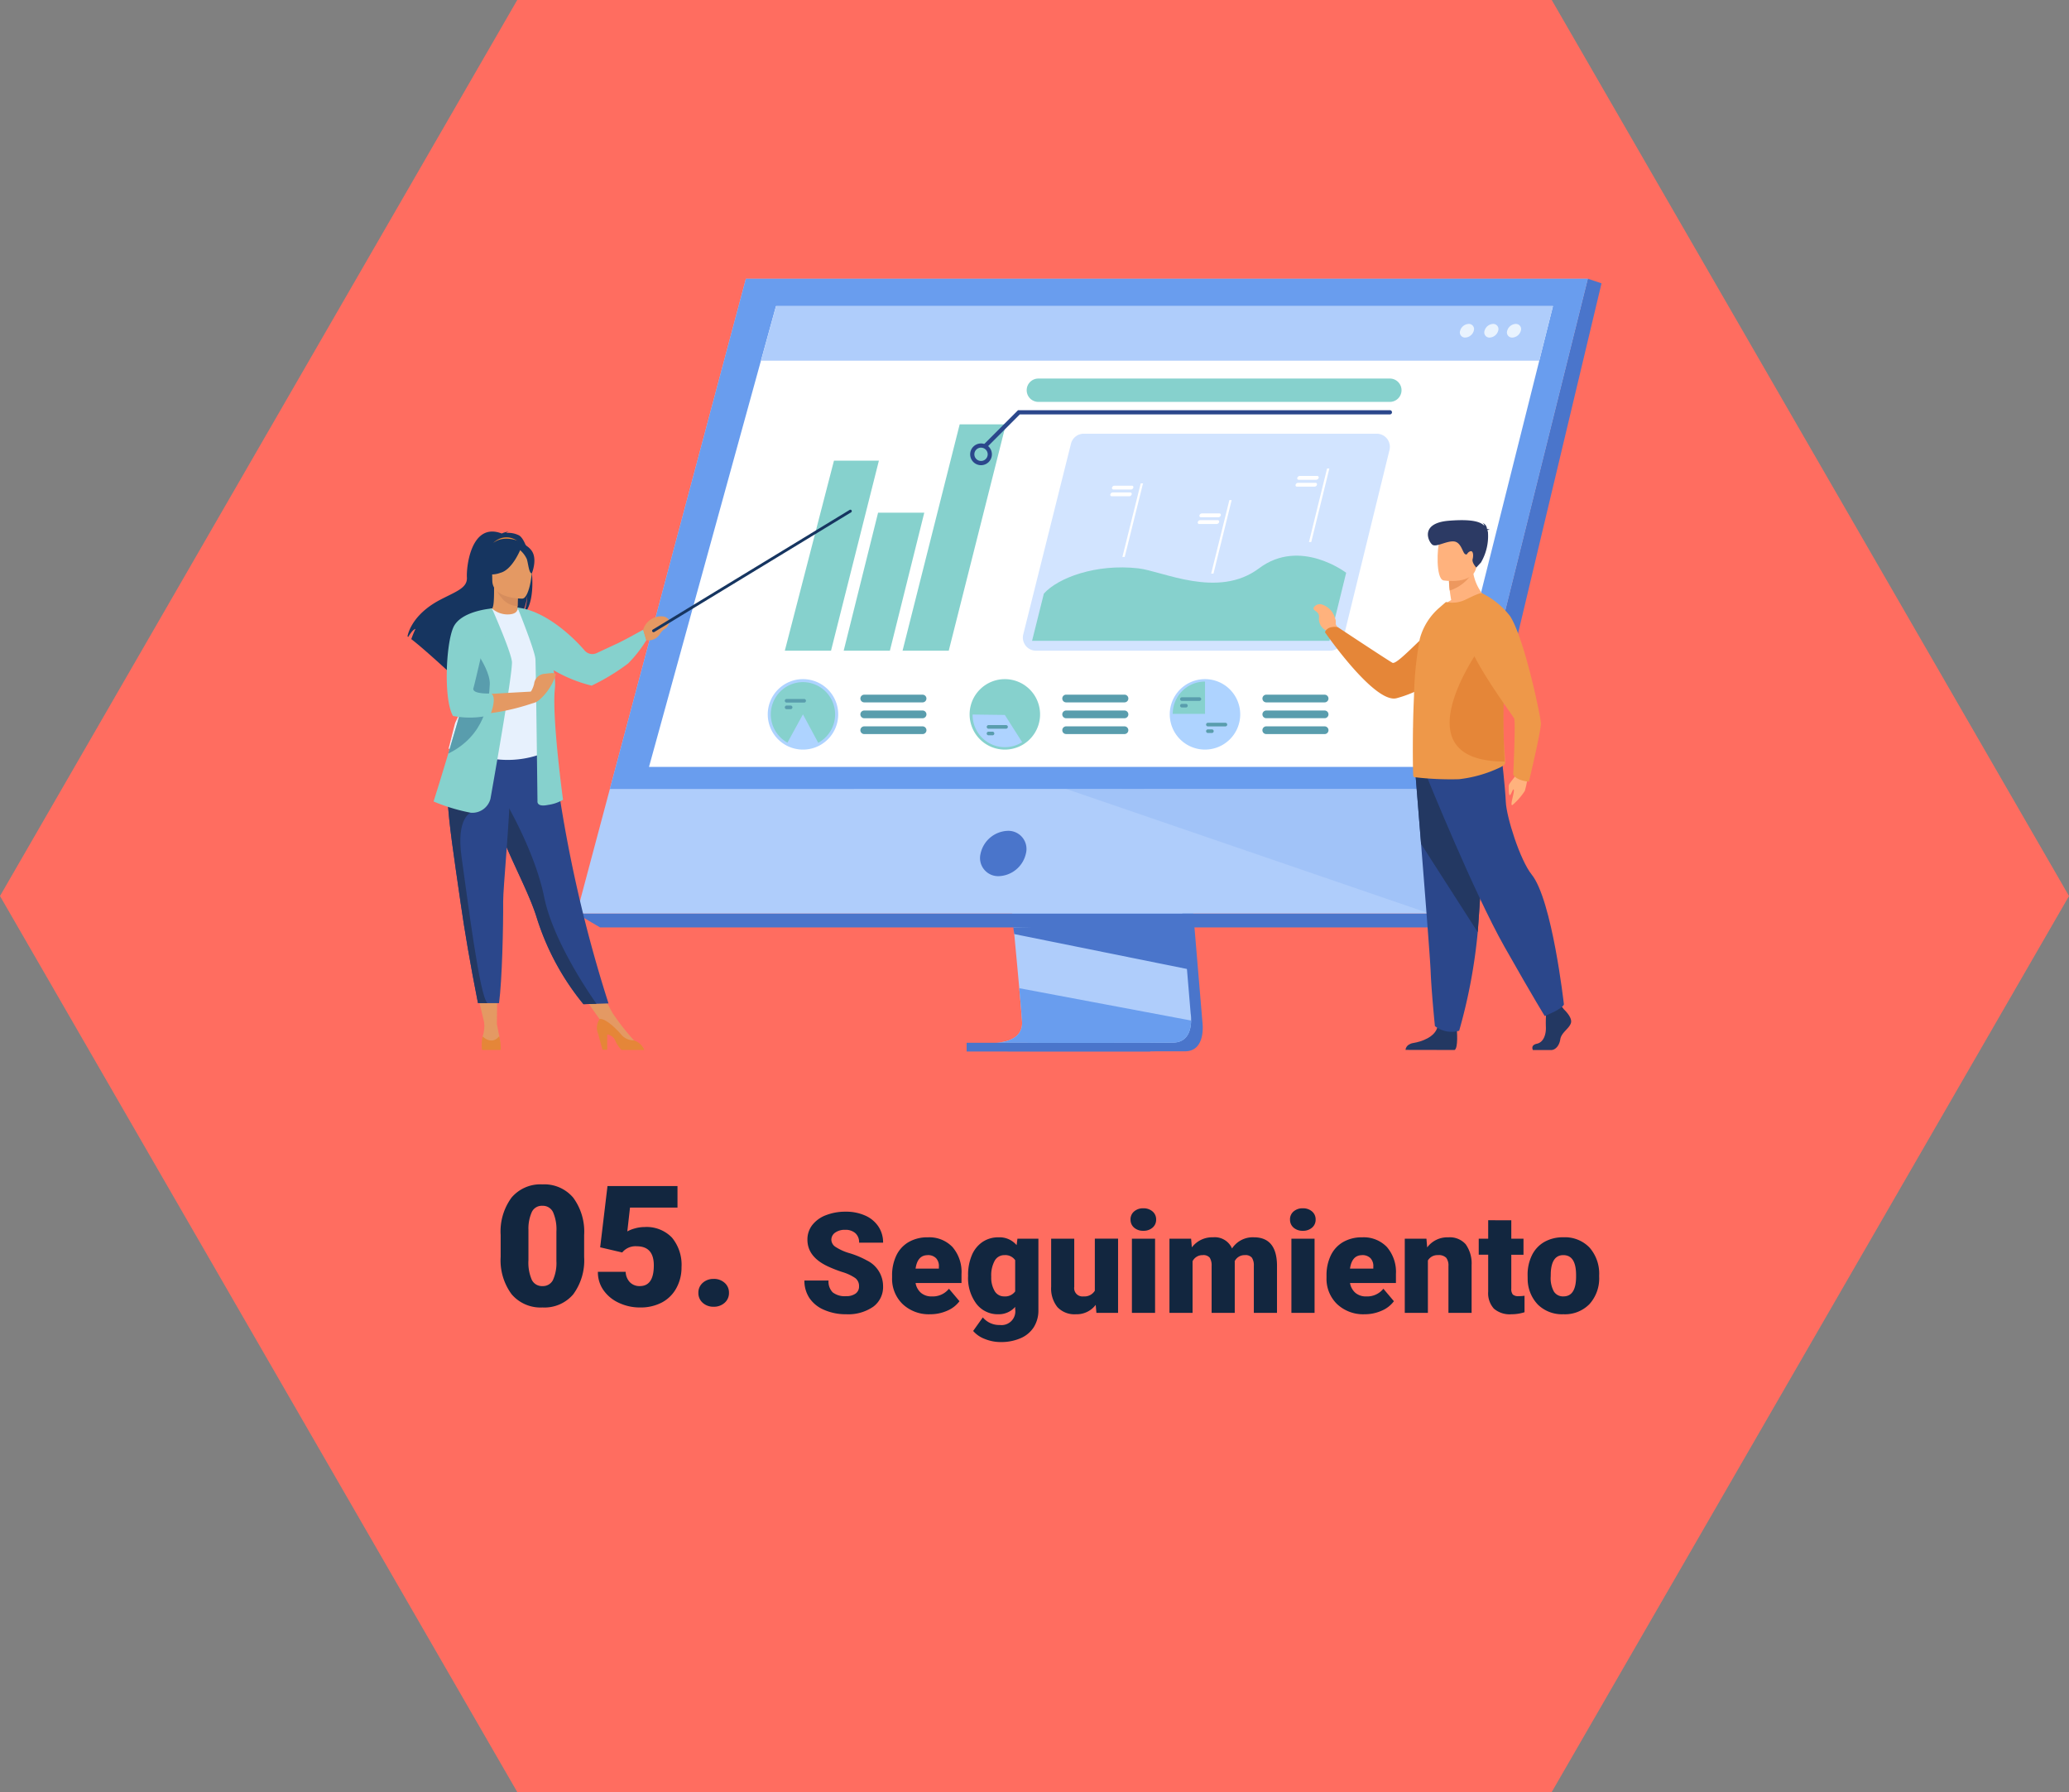 <svg xmlns="http://www.w3.org/2000/svg" width="294.779" height="255.287" viewBox="0 0 294.779 255.287">
  <rect x="0" y="0" width="294.779" height="255.287" fill="#808080" stroke="none"/>
  <g id="Grupo_100494" data-name="Grupo 100494" transform="translate(-1125.221 -3696.979)">
    <path id="Trazado_147706" data-name="Trazado 147706" d="M614.985,497.5,541.291,369.86l73.694-127.643H762.372l73.7,127.643L762.372,497.5Z" transform="translate(583.93 3454.762)" fill="#ff6d60"/>
    <path id="Trazado_151012" data-name="Trazado 151012" d="M-48.784-3.779a1.408,1.408,0,0,0-.532-1.172,6.615,6.615,0,0,0-1.87-.869,17.942,17.942,0,0,1-2.187-.869q-2.764-1.357-2.764-3.73a3.345,3.345,0,0,1,.688-2.085A4.453,4.453,0,0,1-53.5-13.911a7.582,7.582,0,0,1,2.832-.5,6.632,6.632,0,0,1,2.749.547,4.352,4.352,0,0,1,1.89,1.558A4.068,4.068,0,0,1-45.356-10h-3.418a1.719,1.719,0,0,0-.532-1.348,2.075,2.075,0,0,0-1.44-.479,2.339,2.339,0,0,0-1.45.405,1.243,1.243,0,0,0-.532,1.03,1.252,1.252,0,0,0,.586.991,7.389,7.389,0,0,0,2.061.918,12.623,12.623,0,0,1,2.422,1.021,4.07,4.07,0,0,1,2.3,3.662,3.472,3.472,0,0,1-1.406,2.93A6.255,6.255,0,0,1-50.62.2a7.653,7.653,0,0,1-3.13-.62,4.719,4.719,0,0,1-2.109-1.7,4.428,4.428,0,0,1-.708-2.485h3.438a2.181,2.181,0,0,0,.591,1.685,2.793,2.793,0,0,0,1.919.542,2.206,2.206,0,0,0,1.343-.366A1.209,1.209,0,0,0-48.784-3.779ZM-38.638.2a5.432,5.432,0,0,1-3.936-1.45,5.008,5.008,0,0,1-1.5-3.774V-5.3a6.489,6.489,0,0,1,.6-2.861,4.395,4.395,0,0,1,1.753-1.919,5.292,5.292,0,0,1,2.734-.679A4.574,4.574,0,0,1-35.474-9.38a5.43,5.43,0,0,1,1.289,3.853v1.279h-6.543a2.372,2.372,0,0,0,.771,1.4,2.3,2.3,0,0,0,1.543.508,2.958,2.958,0,0,0,2.441-1.094l1.5,1.777A4.2,4.2,0,0,1-36.211-.308,5.891,5.891,0,0,1-38.638.2Zm-.371-8.418q-1.445,0-1.719,1.914h3.32v-.254a1.63,1.63,0,0,0-.4-1.226A1.593,1.593,0,0,0-39.009-8.223Zm5.762,2.861a7.134,7.134,0,0,1,.527-2.832,4.245,4.245,0,0,1,1.514-1.9,3.99,3.99,0,0,1,2.295-.669,3.173,3.173,0,0,1,2.578,1.113l.117-.918h2.988V-.4a4.455,4.455,0,0,1-.649,2.427,4.167,4.167,0,0,1-1.88,1.582,6.91,6.91,0,0,1-2.852.552,5.961,5.961,0,0,1-2.251-.439,4.063,4.063,0,0,1-1.665-1.143L-31.147.645a3.018,3.018,0,0,0,2.422,1.084A1.96,1.96,0,0,0-26.538-.518V-.85A3.09,3.09,0,0,1-28.931.2a3.819,3.819,0,0,1-3.125-1.479,6.13,6.13,0,0,1-1.191-3.96Zm3.3.205A3.759,3.759,0,0,0-29.458-3.1a1.541,1.541,0,0,0,1.367.757,1.748,1.748,0,0,0,1.553-.713V-7.5a1.7,1.7,0,0,0-1.533-.723,1.551,1.551,0,0,0-1.377.786A4.287,4.287,0,0,0-29.946-5.156Zm14.883,4.014A3.393,3.393,0,0,1-17.886.2,3.328,3.328,0,0,1-20.518-.815a4.251,4.251,0,0,1-.894-2.905v-6.846h3.291V-3.7A1.183,1.183,0,0,0-16.8-2.344a1.72,1.72,0,0,0,1.611-.811v-7.412h3.311V0h-3.086ZM-6.606,0h-3.3V-10.566h3.3Zm-3.5-13.291a1.469,1.469,0,0,1,.508-1.152,1.916,1.916,0,0,1,1.318-.449,1.916,1.916,0,0,1,1.318.449,1.469,1.469,0,0,1,.508,1.152,1.469,1.469,0,0,1-.508,1.152,1.916,1.916,0,0,1-1.318.449,1.916,1.916,0,0,1-1.318-.449A1.469,1.469,0,0,1-10.1-13.291Zm8.633,2.725.107,1.24a3.633,3.633,0,0,1,3.018-1.436A2.675,2.675,0,0,1,4.36-9.17a3.517,3.517,0,0,1,3.105-1.592q3.213,0,3.3,3.887V0h-3.3V-6.67a2.014,2.014,0,0,0-.273-1.182,1.164,1.164,0,0,0-1-.371,1.559,1.559,0,0,0-1.455.869l.01.137V0H1.45V-6.65a2.117,2.117,0,0,0-.264-1.2A1.161,1.161,0,0,0,.181-8.223a1.578,1.578,0,0,0-1.445.869V0H-4.556V-10.566ZM16.118,0h-3.3V-10.566h3.3Zm-3.5-13.291a1.469,1.469,0,0,1,.508-1.152,1.916,1.916,0,0,1,1.318-.449,1.916,1.916,0,0,1,1.318.449,1.469,1.469,0,0,1,.508,1.152,1.469,1.469,0,0,1-.508,1.152,1.916,1.916,0,0,1-1.318.449,1.916,1.916,0,0,1-1.318-.449A1.469,1.469,0,0,1,12.622-13.291ZM23.257.2a5.432,5.432,0,0,1-3.936-1.45,5.008,5.008,0,0,1-1.5-3.774V-5.3a6.489,6.489,0,0,1,.6-2.861,4.395,4.395,0,0,1,1.753-1.919,5.292,5.292,0,0,1,2.734-.679A4.574,4.574,0,0,1,26.421-9.38,5.43,5.43,0,0,1,27.71-5.527v1.279H21.167a2.372,2.372,0,0,0,.771,1.4,2.3,2.3,0,0,0,1.543.508,2.958,2.958,0,0,0,2.441-1.094l1.5,1.777A4.2,4.2,0,0,1,25.684-.308,5.891,5.891,0,0,1,23.257.2Zm-.371-8.418q-1.445,0-1.719,1.914h3.32v-.254a1.63,1.63,0,0,0-.4-1.226A1.593,1.593,0,0,0,22.886-8.223Zm9.17-2.344.107,1.24a3.583,3.583,0,0,1,3.018-1.436,3.015,3.015,0,0,1,2.466.986,4.7,4.7,0,0,1,.845,2.969V0h-3.3V-6.67a1.783,1.783,0,0,0-.322-1.177A1.491,1.491,0,0,0,33.7-8.223a1.569,1.569,0,0,0-1.436.762V0H28.97V-10.566Zm12.09-2.627v2.627h1.738v2.285H44.146v4.834a1.234,1.234,0,0,0,.215.83,1.152,1.152,0,0,0,.85.234,4.828,4.828,0,0,0,.82-.059V-.088A6.074,6.074,0,0,1,44.175.2a3.448,3.448,0,0,1-2.51-.8,3.282,3.282,0,0,1-.811-2.432V-8.281H39.507v-2.285h1.348v-2.627ZM46.47-5.381A6.236,6.236,0,0,1,47.085-8.2a4.4,4.4,0,0,1,1.768-1.9,5.323,5.323,0,0,1,2.705-.664,4.858,4.858,0,0,1,3.74,1.47,5.64,5.64,0,0,1,1.367,4v.117a5.472,5.472,0,0,1-1.372,3.921A4.871,4.871,0,0,1,51.577.2a4.927,4.927,0,0,1-3.623-1.353,5.29,5.29,0,0,1-1.475-3.667Zm3.291.205a3.932,3.932,0,0,0,.459,2.148,1.529,1.529,0,0,0,1.357.684q1.758,0,1.8-2.705v-.332q0-2.842-1.816-2.842-1.65,0-1.787,2.451Z" transform="translate(1296.395 3884)" fill="#12263f"/>
    <path id="Trazado_151013" data-name="Trazado 151013" d="M-4.635-6.973A8.147,8.147,0,0,1-6.187-1.641,5.366,5.366,0,0,1-10.564.234a5.4,5.4,0,0,1-4.406-1.887,8.135,8.135,0,0,1-1.559-5.32V-10.09a8.147,8.147,0,0,1,1.553-5.332A5.379,5.379,0,0,1-10.588-17.3,5.381,5.381,0,0,1-6.193-15.41a8.155,8.155,0,0,1,1.559,5.332Zm-3.949-3.621a6.085,6.085,0,0,0-.48-2.748,1.606,1.606,0,0,0-1.523-.908,1.568,1.568,0,0,0-1.482.844,5.733,5.733,0,0,0-.5,2.555v4.359a6.131,6.131,0,0,0,.48,2.795,1.612,1.612,0,0,0,1.523.885,1.59,1.59,0,0,0,1.488-.861,5.853,5.853,0,0,0,.492-2.7ZM-2.35-8.335l1.043-8.728H8.666v3.07H1.9L1.518-10.6a4.658,4.658,0,0,1,1.107-.436,5.053,5.053,0,0,1,1.342-.188A5.006,5.006,0,0,1,7.875-9.721,6.066,6.066,0,0,1,9.24-5.5a6.055,6.055,0,0,1-.732,2.971A5.034,5.034,0,0,1,6.451-.48,6.493,6.493,0,0,1,3.322.234,6.987,6.987,0,0,1,.311-.427a5.4,5.4,0,0,1-2.2-1.815,4.41,4.41,0,0,1-.785-2.605H1.283a2.24,2.24,0,0,0,.6,1.485,1.9,1.9,0,0,0,1.418.55q1.992,0,1.992-2.947,0-2.725-2.437-2.725A2.432,2.432,0,0,0,.791-7.6Zm16.172,4.5a2.248,2.248,0,0,1,1.559.557A1.826,1.826,0,0,1,16-1.852a1.826,1.826,0,0,1-.621,1.424,2.248,2.248,0,0,1-1.559.557,2.229,2.229,0,0,1-1.564-.562,1.839,1.839,0,0,1-.615-1.418,1.839,1.839,0,0,1,.615-1.418A2.229,2.229,0,0,1,13.822-3.832Z" transform="translate(1213.08 3883)" fill="#12263f"/>
    <g id="Grupo_98616" data-name="Grupo 98616" transform="translate(732.647 3218.805)">
      <g id="Grupo_98596" data-name="Grupo 98596" transform="translate(474.729 517.885)">
        <path id="Trazado_150138" data-name="Trazado 150138" d="M1376.123,918.748l5.767,68.575s.6,4.157-2.488,4.164c-5.084.012-25.3,0-25.3,0s3.826-.865,3.78-2.812c-.054-2.295-6.741-70.576-6.741-70.576Z" transform="translate(-1292.73 -881.432)" fill="#4a75cb"/>
        <path id="Trazado_150139" data-name="Trazado 150139" d="M1335.8,977.906c1,0,20.313.063,25.264,0,2.158-.027,2.536-1.918,2.554-3.143a6.1,6.1,0,0,0-.066-1.021l-.15-1.782-.382-4.543-.337-4.014-.434-5.157-.366-4.353-4.1-48.727-24.985-.648s2.816,28.575,4.808,49.375c.223,2.318.434,4.54.63,6.614q.1.994.184,1.94c.185,1.968.353,3.775.5,5.371.077.841.149,1.623.213,2.338.254,2.805.4,4.6.405,4.937a2.867,2.867,0,0,1-.049.555C1339.077,977.834,1336.172,977.906,1335.8,977.906Z" transform="translate(-1276.068 -869.095)" fill="#afcdfb"/>
        <path id="Trazado_150140" data-name="Trazado 150140" d="M737.742,517.886H857.7L843.65,574.315l-1.924,7.728-6.543,26.283H713.626Z" transform="translate(-713.626 -517.886)" fill="#afcdfb"/>
        <path id="Trazado_150141" data-name="Trazado 150141" d="M2062.917,517.885l1.947.649-21.873,91.754-2.589-1.963Z" transform="translate(-1918.845 -517.885)" fill="#4a75cb"/>
        <path id="Trazado_150142" data-name="Trazado 150142" d="M837.776,1506.984H716.967l-3.336-1.963H835.187Z" transform="translate(-713.63 -1414.581)" fill="#4a75cb"/>
        <rect id="Rectángulo_35966" data-name="Rectángulo 35966" width="26.157" height="1.243" transform="translate(55.564 108.838)" fill="#4a75cb"/>
        <path id="Trazado_150143" data-name="Trazado 150143" d="M1392.675,1521.833l.135.95,24.928,5.036-.18-4.092-.5-2.359Z" transform="translate(-1330.462 -1429.432)" fill="#4a75cb"/>
        <path id="Trazado_150144" data-name="Trazado 150144" d="M1364.458,1628.734c1,0,20.412.034,25.364-.029,2.158-.027,2.536-1.918,2.554-3.143l-24.483-4.606c.254,2.8.4,4.6.405,4.937a2.873,2.873,0,0,1-.049.555C1367.838,1628.633,1364.833,1628.734,1364.458,1628.734Z" transform="translate(-1304.83 -1519.894)" fill="#699dee"/>
        <path id="Trazado_150145" data-name="Trazado 150145" d="M1474.815,1310.987l51.818,17.767,4.425-17.778Z" transform="translate(-1405.076 -1238.315)" fill="#699dee" opacity="0.2"/>
        <path id="Trazado_150146" data-name="Trazado 150146" d="M784.683,517.885H904.639L886.56,590.547,765.3,590.57Z" transform="translate(-760.566 -517.885)" fill="#699dee"/>
      </g>
      <path id="Trazado_150147" data-name="Trazado 150147" d="M1341.237,1379.516a4.11,4.11,0,0,1,3.855-3.228,2.583,2.583,0,0,1,2.6,3.228,4.111,4.111,0,0,1-3.855,3.228A2.583,2.583,0,0,1,1341.237,1379.516Z" transform="translate(-808.952 -779.758)" fill="#4a75cb"/>
      <path id="Trazado_150148" data-name="Trazado 150148" d="M826.167,626.023H938.482l12.719-50.67.975-3.886.832-3.314,1.951-7.772h-110.7l-2.142,7.772-.914,3.314-1.071,3.886Z" transform="translate(-341.127 -38.603)" fill="#fff"/>
      <path id="Trazado_150149" data-name="Trazado 150149" d="M1002.443,560.381h110.7l-1.951,7.772H1000.3Z" transform="translate(-499.307 -38.603)" fill="#afcdfb"/>
      <g id="Grupo_98597" data-name="Grupo 98597" transform="translate(600.576 524.319)">
        <path id="Trazado_150150" data-name="Trazado 150150" d="M2161.639,588.112a.734.734,0,0,1,.729.972,1.327,1.327,0,0,1-1.214.972.734.734,0,0,1-.729-.972A1.328,1.328,0,0,1,2161.639,588.112Z" transform="translate(-2153.691 -588.112)" fill="#e9f3fe"/>
        <path id="Trazado_150151" data-name="Trazado 150151" d="M2126.406,588.112a.734.734,0,0,1,.729.972,1.327,1.327,0,0,1-1.213.972.734.734,0,0,1-.729-.972A1.327,1.327,0,0,1,2126.406,588.112Z" transform="translate(-2121.686 -588.112)" fill="#e9f3fe"/>
        <path id="Trazado_150152" data-name="Trazado 150152" d="M2087.254,589.083a1.327,1.327,0,0,1,1.214-.972.734.734,0,0,1,.729.972,1.327,1.327,0,0,1-1.214.972A.734.734,0,0,1,2087.254,589.083Z" transform="translate(-2087.224 -588.112)" fill="#e9f3fe"/>
      </g>
      <g id="Grupo_98611" data-name="Grupo 98611" transform="translate(501.955 532.1)">
        <g id="Grupo_98608" data-name="Grupo 98608" transform="translate(0 42.82)">
          <g id="Grupo_98601" data-name="Grupo 98601" transform="translate(57.28)">
            <path id="Trazado_150153" data-name="Trazado 150153" d="M1641.018,1140.4a5.019,5.019,0,1,0,5.019,5.019A5.019,5.019,0,0,0,1641.018,1140.4Z" transform="translate(-1635.999 -1140.401)" fill="#aed3ff"/>
            <g id="Grupo_98598" data-name="Grupo 98598" transform="translate(13.202 2.215)">
              <path id="Trazado_150154" data-name="Trazado 150154" d="M1788.964,1164.58h-8.314a.549.549,0,0,0-.547.548h0a.549.549,0,0,0,.547.548h8.314a.549.549,0,0,0,.548-.548h0A.55.55,0,0,0,1788.964,1164.58Z" transform="translate(-1780.102 -1164.58)" fill="#599dad"/>
              <path id="Trazado_150155" data-name="Trazado 150155" d="M1788.964,1189.2h-8.314a.549.549,0,0,0-.547.548h0a.549.549,0,0,0,.547.548h8.314a.549.549,0,0,0,.548-.548h0A.55.55,0,0,0,1788.964,1189.2Z" transform="translate(-1780.102 -1186.945)" fill="#599dad"/>
              <path id="Trazado_150156" data-name="Trazado 150156" d="M1788.964,1213.823h-8.314a.548.548,0,0,0,0,1.1h8.314a.548.548,0,1,0,0-1.1Z" transform="translate(-1780.102 -1209.311)" fill="#599dad"/>
            </g>
            <path id="Trazado_150157" data-name="Trazado 150157" d="M1640.624,1148.824h4.6v-4.6A4.6,4.6,0,0,0,1640.624,1148.824Z" transform="translate(-1640.2 -1143.878)" fill="#86d1cd"/>
            <path id="Trazado_150158" data-name="Trazado 150158" d="M1649.814,1196h-9.19a4.6,4.6,0,0,0,4.6,4.6h0A4.6,4.6,0,0,0,1649.814,1196Z" transform="translate(-1640.2 -1190.906)" fill="#aed3ff"/>
            <g id="Grupo_98599" data-name="Grupo 98599" transform="translate(1.473 2.584)">
              <path id="Trazado_150159" data-name="Trazado 150159" d="M1654.832,1168.6h-2.494a.258.258,0,0,0,0,.516h2.494a.258.258,0,0,0,0-.516Z" transform="translate(-1652.08 -1168.6)" fill="#599dad"/>
              <path id="Trazado_150160" data-name="Trazado 150160" d="M1652.906,1178.847h-.568a.258.258,0,1,0,0,.516h.568a.258.258,0,1,0,0-.516Z" transform="translate(-1652.08 -1177.908)" fill="#599dad"/>
            </g>
            <g id="Grupo_98600" data-name="Grupo 98600" transform="translate(5.176 6.217)">
              <path id="Trazado_150161" data-name="Trazado 150161" d="M1695.244,1208.261h-2.494a.258.258,0,1,0,0,.516h2.494a.258.258,0,1,0,0-.516Z" transform="translate(-1692.492 -1208.261)" fill="#599dad"/>
              <path id="Trazado_150162" data-name="Trazado 150162" d="M1693.318,1218.508h-.568a.259.259,0,0,0-.258.258h0a.259.259,0,0,0,.258.258h.568a.259.259,0,0,0,.258-.258h0A.258.258,0,0,0,1693.318,1218.508Z" transform="translate(-1692.492 -1217.569)" fill="#599dad"/>
            </g>
          </g>
          <g id="Grupo_98604" data-name="Grupo 98604" transform="translate(28.764)">
            <path id="Trazado_150163" data-name="Trazado 150163" d="M1324.747,1145.42a5.019,5.019,0,1,1,5.019,5.019A5.019,5.019,0,0,1,1324.747,1145.42Z" transform="translate(-1324.747 -1140.401)" fill="#86d1cd"/>
            <g id="Grupo_98602" data-name="Grupo 98602" transform="translate(13.202 2.215)">
              <path id="Trazado_150164" data-name="Trazado 150164" d="M1469.4,1165.675h8.314a.548.548,0,0,0,0-1.1H1469.4a.548.548,0,1,0,0,1.1Z" transform="translate(-1468.85 -1164.579)" fill="#599dad"/>
              <path id="Trazado_150165" data-name="Trazado 150165" d="M1477.712,1189.2H1469.4a.548.548,0,1,0,0,1.1h8.314a.548.548,0,0,0,0-1.1Z" transform="translate(-1468.85 -1186.945)" fill="#599dad"/>
              <path id="Trazado_150166" data-name="Trazado 150166" d="M1477.712,1213.823H1469.4a.55.55,0,0,0-.548.548h0a.549.549,0,0,0,.548.548h8.314a.549.549,0,0,0,.548-.548h0A.549.549,0,0,0,1477.712,1213.823Z" transform="translate(-1468.85 -1209.311)" fill="#599dad"/>
            </g>
            <path id="Trazado_150167" data-name="Trazado 150167" d="M1333.967,1195.491l-4.595-.058c0,.019,0,.039,0,.058a4.6,4.6,0,0,0,7.061,3.878Z" transform="translate(-1328.948 -1190.391)" fill="#aed3ff"/>
            <g id="Grupo_98603" data-name="Grupo 98603" transform="translate(2.436 6.547)">
              <path id="Trazado_150168" data-name="Trazado 150168" d="M1354.091,1211.863H1351.6a.259.259,0,0,0-.258.258h0a.259.259,0,0,0,.258.258h2.494a.259.259,0,0,0,.258-.258h0A.259.259,0,0,0,1354.091,1211.863Z" transform="translate(-1351.339 -1211.863)" fill="#599dad"/>
              <path id="Trazado_150169" data-name="Trazado 150169" d="M1352.165,1222.11h-.568a.258.258,0,1,0,0,.516h.568a.258.258,0,1,0,0-.516Z" transform="translate(-1351.339 -1221.171)" fill="#599dad"/>
            </g>
          </g>
          <g id="Grupo_98607" data-name="Grupo 98607">
            <path id="Trazado_150170" data-name="Trazado 150170" d="M1010.8,1145.42a5.019,5.019,0,1,1,5.019,5.019A5.019,5.019,0,0,1,1010.8,1145.42Z" transform="translate(-1010.796 -1140.401)" fill="#aed3ff"/>
            <path id="Trazado_150171" data-name="Trazado 150171" d="M1020.017,1145.03a4.6,4.6,0,0,0-2.205,8.627c.736-1.364,2.205-4.032,2.205-4.032l2.176,4.048a4.6,4.6,0,0,0-2.176-8.643Z" transform="translate(-1014.998 -1144.606)" fill="#86d1cd"/>
            <g id="Grupo_98605" data-name="Grupo 98605" transform="translate(13.202 2.215)">
              <path id="Trazado_150172" data-name="Trazado 150172" d="M1163.761,1164.58h-8.314a.55.55,0,0,0-.548.548h0a.549.549,0,0,0,.548.548h8.314a.549.549,0,0,0,.548-.548h0A.549.549,0,0,0,1163.761,1164.58Z" transform="translate(-1154.899 -1164.58)" fill="#599dad"/>
              <path id="Trazado_150173" data-name="Trazado 150173" d="M1163.761,1189.2h-8.314a.548.548,0,1,0,0,1.1h8.314a.548.548,0,1,0,0-1.1Z" transform="translate(-1154.899 -1186.945)" fill="#599dad"/>
              <path id="Trazado_150174" data-name="Trazado 150174" d="M1163.761,1213.823h-8.314a.548.548,0,1,0,0,1.1h8.314a.548.548,0,1,0,0-1.1Z" transform="translate(-1154.899 -1209.311)" fill="#599dad"/>
            </g>
            <g id="Grupo_98606" data-name="Grupo 98606" transform="translate(2.436 2.824)">
              <path id="Trazado_150175" data-name="Trazado 150175" d="M1040.14,1171.228h-2.494a.258.258,0,1,0,0,.516h2.494a.258.258,0,1,0,0-.516Z" transform="translate(-1037.388 -1171.228)" fill="#599dad"/>
              <path id="Trazado_150176" data-name="Trazado 150176" d="M1038.214,1181.475h-.568a.259.259,0,0,0-.258.258h0a.259.259,0,0,0,.258.258h.568a.259.259,0,0,0,.258-.258h0A.259.259,0,0,0,1038.214,1181.475Z" transform="translate(-1037.388 -1180.536)" fill="#599dad"/>
            </g>
          </g>
        </g>
        <g id="Grupo_98609" data-name="Grupo 98609" transform="translate(36.354 7.861)">
          <path id="Trazado_150177" data-name="Trazado 150177" d="M1409.459,789.736h41.886a1.867,1.867,0,0,0,1.813-1.422l6.666-27.172a1.867,1.867,0,0,0-1.813-2.312h-41.756a1.867,1.867,0,0,0-1.811,1.414l-6.8,27.172A1.867,1.867,0,0,0,1409.459,789.736Z" transform="translate(-1407.591 -758.83)" fill="#d2e4ff"/>
          <path id="Trazado_150178" data-name="Trazado 150178" d="M1466.611,950.863s-6.562-5.031-12.412-.633-13.743.39-17.221,0c-6.047-.678-11.429,1.36-13.435,3.6l-1.682,6.73h42.369Z" transform="translate(-1420.553 -931.057)" fill="#86d1cd"/>
          <path id="Trazado_150179" data-name="Trazado 150179" d="M1852.5,823.376h.327l2.578-10.474h-.326Z" transform="translate(-1811.741 -807.948)" fill="#fff"/>
          <path id="Trazado_150180" data-name="Trazado 150180" d="M1700.384,872.41h.327l2.595-10.484h-.326Z" transform="translate(-1673.559 -852.481)" fill="#fff"/>
          <path id="Trazado_150181" data-name="Trazado 150181" d="M1562.352,846.55h.327l2.608-10.478h-.326Z" transform="translate(-1548.173 -828.995)" fill="#fff"/>
          <path id="Trazado_150182" data-name="Trazado 150182" d="M1834.439,825.03h2.5a.372.372,0,0,0,.339-.272h0a.207.207,0,0,0-.205-.272h-2.5a.371.371,0,0,0-.339.272h0A.206.206,0,0,0,1834.439,825.03Z" transform="translate(-1795.138 -818.471)" fill="#fff"/>
          <path id="Trazado_150183" data-name="Trazado 150183" d="M1831.8,835.724h2.5a.372.372,0,0,0,.339-.272h0a.207.207,0,0,0-.205-.272h-2.5a.372.372,0,0,0-.339.272h0A.207.207,0,0,0,1831.8,835.724Z" transform="translate(-1792.742 -828.185)" fill="#fff"/>
          <path id="Trazado_150184" data-name="Trazado 150184" d="M1682.249,883.284h2.5a.373.373,0,0,0,.34-.272h0a.207.207,0,0,0-.2-.272h-2.5a.373.373,0,0,0-.34.272h0A.207.207,0,0,0,1682.249,883.284Z" transform="translate(-1656.892 -871.387)" fill="#fff"/>
          <path id="Trazado_150185" data-name="Trazado 150185" d="M1679.649,893.77h2.5a.373.373,0,0,0,.34-.273h0a.207.207,0,0,0-.2-.273h-2.5a.373.373,0,0,0-.34.273h0A.207.207,0,0,0,1679.649,893.77Z" transform="translate(-1654.53 -880.912)" fill="#fff"/>
          <path id="Trazado_150186" data-name="Trazado 150186" d="M1546.262,840.181h2.5a.373.373,0,0,0,.34-.272h0a.206.206,0,0,0-.2-.272h-2.5a.373.373,0,0,0-.34.272h0A.206.206,0,0,0,1546.262,840.181Z" transform="translate(-1533.365 -832.233)" fill="#fff"/>
          <path id="Trazado_150187" data-name="Trazado 150187" d="M1543.65,850.66h2.5a.373.373,0,0,0,.34-.272h0a.206.206,0,0,0-.2-.272h-2.5a.373.373,0,0,0-.34.272h0A.206.206,0,0,0,1543.65,850.66Z" transform="translate(-1530.991 -841.751)" fill="#fff"/>
        </g>
        <path id="Trazado_150188" data-name="Trazado 150188" d="M1037.388,827.7h6.582l6.821-27.077h-6.4Z" transform="translate(-1034.952 -788.931)" fill="#86d1cd"/>
        <path id="Trazado_150189" data-name="Trazado 150189" d="M1128.937,901.223h6.582l4.9-19.661h-6.582Z" transform="translate(-1118.113 -862.456)" fill="#86d1cd"/>
        <path id="Trazado_150190" data-name="Trazado 150190" d="M1220.486,776.485h6.581l8.139-32.242h-6.582Z" transform="translate(-1201.275 -737.718)" fill="#86d1cd"/>
        <g id="Grupo_98610" data-name="Grupo 98610" transform="translate(28.843 4.508)">
          <path id="Trazado_150191" data-name="Trazado 150191" d="M1327.165,777.055a1.548,1.548,0,1,1,1.548-1.548A1.549,1.549,0,0,1,1327.165,777.055Zm0-2.5a.949.949,0,1,0,.949.949A.95.95,0,0,0,1327.165,774.559Z" transform="translate(-1325.617 -769.221)" fill="#2b478b"/>
          <path id="Trazado_150192" data-name="Trazado 150192" d="M1346.732,727.574a.3.3,0,0,1-.212-.511l4.827-4.827h52.977a.3.3,0,0,1,0,.6H1351.6l-4.651,4.651A.3.3,0,0,1,1346.732,727.574Z" transform="translate(-1344.525 -722.236)" fill="#2b478b"/>
        </g>
        <path id="Trazado_150193" data-name="Trazado 150193" d="M1465.283,676.357H1415.2a1.662,1.662,0,0,1-1.662-1.662h0a1.662,1.662,0,0,1,1.662-1.662h50.08a1.662,1.662,0,0,1,1.662,1.662h0A1.662,1.662,0,0,1,1465.283,676.357Z" transform="translate(-1376.642 -673.032)" fill="#86d1cd"/>
      </g>
      <g id="Grupo_98613" data-name="Grupo 98613" transform="translate(450.634 550.781)">
        <g id="Grupo_98612" data-name="Grupo 98612" transform="translate(0 3.114)">
          <path id="Trazado_150194" data-name="Trazado 150194" d="M557.722,1623.157l1.169,4.924,1.751-.01.064-4.914Z" transform="translate(-547.911 -1557.903)" fill="#e49963"/>
          <path id="Trazado_150195" data-name="Trazado 150195" d="M718.5,1619.022l3.327,4.714,1.3-1.665-2-3.7Z" transform="translate(-693.959 -1553.558)" fill="#e49963"/>
          <path id="Trazado_150196" data-name="Trazado 150196" d="M466.527,911.472a3.393,3.393,0,0,0-1.836-.351.858.858,0,0,1,.387-.184,2.846,2.846,0,0,0-1.016.265c-4.371-1.684-5.058,4.752-4.966,6.247s-1.469,1.983-3.743,3.161c-4.339,2.248-4.72,5.258-4.72,5.258.034.02.069.043.107.068.215-.365.658-1.05,1.032-1.153a15.5,15.5,0,0,0-.6,1.464c1.28.974,3.675,3.131,5.344,4.661a2.451,2.451,0,0,1,.114-.948l.206,1.242c.893.821,1.509,1.4,1.509,1.4-.11-1.208,5.465-7.585,8.373-9.494a8.406,8.406,0,0,0,.978-3.029,7.947,7.947,0,0,1-.6,2.74C469.563,920.552,468.129,912.383,466.527,911.472Z" transform="translate(-450.634 -910.923)" fill="#163560"/>
          <path id="Trazado_150197" data-name="Trazado 150197" d="M583.471,1002.247a4.029,4.029,0,0,1-2.472.451,3.207,3.207,0,0,1-1.646-1.578c.425-.084.548-.669.539-3.179l.192.038,3.232.64s-.074,1.017-.076,1.975C583.238,1001.4,583.286,1002.161,583.471,1002.247Z" transform="translate(-567.56 -989.968)" fill="#e49963"/>
          <path id="Trazado_150198" data-name="Trazado 150198" d="M584.41,920.674a2.583,2.583,0,0,1,3.6-.087A14,14,0,0,0,584.41,920.674Z" transform="translate(-572.154 -919.072)" fill="#e58638"/>
          <path id="Trazado_150199" data-name="Trazado 150199" d="M590.565,998.995s-.074,1.017-.076,1.975c-1.809-.051-2.764-1.7-3.156-2.615Z" transform="translate(-574.809 -990.345)" fill="#d68d5d"/>
          <path id="Trazado_150200" data-name="Trazado 150200" d="M571.763,928.678a9.507,9.507,0,0,1-1.175-2.778c-.162-.914.3-4.3,3.708-3.815a4.623,4.623,0,0,1,1.918.725c.739.5,1.806,1.577.613,4.534l-.31,1Z" transform="translate(-559.573 -921.02)" fill="#163560"/>
          <path id="Trazado_150201" data-name="Trazado 150201" d="M581.319,1277.116l-1.713.052-1.854.057a36.6,36.6,0,0,1-6.686-12.413q-.084-.266-.178-.539c-1.315-3.834-4.041-8.646-5.477-13-.229-.694-.434-1.347-.618-1.965q-.088-.3-.171-.584a46.2,46.2,0,0,1-1.648-8.673l10.372.083A193.352,193.352,0,0,0,581.319,1277.116Z" transform="translate(-552.682 -1209.895)" fill="#2b478b"/>
          <path id="Trazado_150202" data-name="Trazado 150202" d="M527.82,1042.627a23.268,23.268,0,0,0,.724,7.053,13.938,13.938,0,0,1-9.719.6c-.062-.02-4.37-1-4.37-1,.088-.2.874-3.526.96-3.709,1.114-2.393,1.96-3.442,2.093-4.178a15.651,15.651,0,0,0,.128-4.135,33.189,33.189,0,0,0-1.28-6.494,33.731,33.731,0,0,0,4.282-1.464,3.344,3.344,0,0,0,2.31.857c1.051-.023,1.392-.473,1.338-.965,1.12.623,2.014,1.212,2.014,1.212.952,1.654,2.884,3.26,3.023,5.8C529.358,1036.819,527.821,1042.489,527.82,1042.627Z" transform="translate(-508.608 -1018.35)" fill="#e7f1fd"/>
          <path id="Trazado_150203" data-name="Trazado 150203" d="M631.492,1035.294c-1.523-1.779-5.468-5.636-9.539-6.109l3.513,6.844a3.027,3.027,0,0,0,1.238,1.856,20.387,20.387,0,0,0,5.788,2.415,30.4,30.4,0,0,0,5.193-3.155,18,18,0,0,0,2.6-3.321l-.446-1.493s-2.809,1.57-3.812,2.023c-.572.258-1.888.875-2.815,1.31A1.447,1.447,0,0,1,631.492,1035.294Z" transform="translate(-606.257 -1018.35)" fill="#86d1cd"/>
          <path id="Trazado_150204" data-name="Trazado 150204" d="M586.27,943.659s-4.279.071-4.282-2.595-.557-4.451,2.174-4.609,3.264.859,3.481,1.748S587.383,943.571,586.27,943.659Z" transform="translate(-569.91 -934.101)" fill="#e49963"/>
          <path id="Trazado_150205" data-name="Trazado 150205" d="M572.472,930.255s-1.171,3.127-2.969,3.589a3.539,3.539,0,0,1-2.578-.019,8.954,8.954,0,0,0,1.07-3.161S571.588,928.766,572.472,930.255Z" transform="translate(-556.271 -927.966)" fill="#163560"/>
          <path id="Trazado_150206" data-name="Trazado 150206" d="M624.3,933.62A3.78,3.78,0,0,1,625.389,935c.213.679.309,2.076.716,2.029,0,0,.883-2.125-.109-3.328C624.945,932.422,624.3,933.62,624.3,933.62Z" transform="translate(-608.39 -931.077)" fill="#163560"/>
          <path id="Trazado_150207" data-name="Trazado 150207" d="M817.123,1044.72a2.671,2.671,0,0,1,2.993-1.867c.274.086,1.076.406.563,1.264-.377.633-.541.306-1.135,1.156a1.893,1.893,0,0,1-1.975.94Z" transform="translate(-783.546 -1030.739)" fill="#e49963"/>
          <path id="Trazado_150208" data-name="Trazado 150208" d="M567.36,1673.9a4.746,4.746,0,0,1-.223,2.019s-.287,1.306,1,1.33,1.6-.1,1.456-.9-.422-2.186-.422-2.186Z" transform="translate(-556.438 -1603.994)" fill="#e49963"/>
          <path id="Trazado_150209" data-name="Trazado 150209" d="M568.6,1697.488s-.027.017-.081.043H566a.573.573,0,0,1-.071-.043,6.313,6.313,0,0,1,.092-1.888c1.457,1.335,2.368-.033,2.368-.033A6.831,6.831,0,0,1,568.6,1697.488Z" transform="translate(-555.324 -1623.679)" fill="#e58638"/>
          <path id="Trazado_150210" data-name="Trazado 150210" d="M754.576,1662.7a32.192,32.192,0,0,1-3.1-3.971l-1.763.9,3.942,3.7.922-.121Z" transform="translate(-722.313 -1590.219)" fill="#e49963"/>
          <path id="Trazado_150211" data-name="Trazado 150211" d="M751.616,1673.026h-3.245a4.609,4.609,0,0,1-.967-1.5,1.59,1.59,0,0,0-1.074-.717V1673h-.673l-.637-2.33a2.144,2.144,0,0,1,.263-2.081c.343,0,1.268.234,3.019,2.208a2.3,2.3,0,0,0,1.843.86.15.15,0,0,0,.026.014A2.352,2.352,0,0,1,751.616,1673.026Z" transform="translate(-717.881 -1599.174)" fill="#e58638"/>
          <path id="Trazado_150212" data-name="Trazado 150212" d="M621.754,1029.185s2.476,6.115,2.548,7.353.291,20.239.291,20.239-.146.874,1.529.51a5.623,5.623,0,0,0,2.111-.728s-1.6-11.721-1.165-15.8-3.349-10.726-3.349-10.726Z" transform="translate(-606.076 -1018.35)" fill="#86d1cd"/>
          <path id="Trazado_150213" data-name="Trazado 150213" d="M595.942,1351.668l-1.854.057a36.6,36.6,0,0,1-6.686-12.413q-.084-.266-.178-.539c-1.315-3.834-4.041-8.646-5.477-13-.229-.694-.434-1.347-.618-1.965-.059-.2-.117-.393-.171-.584l1.527-1.159s4.586,7.426,6.005,14.414C589.724,1342.547,594.663,1349.852,595.942,1351.668Z" transform="translate(-569.018 -1284.395)" fill="#233862"/>
          <path id="Trazado_150214" data-name="Trazado 150214" d="M520.608,1317.588c.026,3.4-.146,11.212-.588,14.446h-1.642c-.908,0-1.361-.013-1.361-.013-1.11-5.624-1.9-10.278-2.475-14.288-.472-3.291-.891-6.112-1.214-8.541-.325-2.444-.55-4.491-.631-6.22-.012-.272-.022-.537-.027-.794s-.006-.51,0-.754l8.962-.874C521.514,1306.506,520.593,1315.613,520.608,1317.588Z" transform="translate(-506.981 -1264.855)" fill="#2b478b"/>
          <path id="Trazado_150215" data-name="Trazado 150215" d="M518.7,1356.043c-.908,0-1.361-.013-1.361-.013-1.11-5.624-1.9-10.278-2.475-14.287-.472-3.291-.891-6.112-1.214-8.541-.325-2.444-.55-4.49-.631-6.219l3.289,1.934s-2.1.74-1.3,6.346S517.583,1355.249,518.7,1356.043Z" transform="translate(-507.302 -1288.863)" fill="#233862"/>
          <path id="Trazado_150216" data-name="Trazado 150216" d="M499.28,1057.65a2.668,2.668,0,0,1-2.815,1.99,26.323,26.323,0,0,1-5.29-1.6s.933-2.949,2.094-6.824c1.405-4.691,3.144-10.738,3.964-14.552a23.609,23.609,0,0,0,.446-2.6l1.812-3.516s2.7,6.064,2.847,7.593S499.28,1057.65,499.28,1057.65Z" transform="translate(-487.461 -1019.586)" fill="#86d1cd"/>
          <path id="Trazado_150217" data-name="Trazado 150217" d="M517.989,1037.911l2.391-7.365a36.993,36.993,0,0,0-4.537,1.663,10.554,10.554,0,0,0-1.534,4.041s-.62,6.767.764,9.242c0,0,4.368.874,11.357-1.529v-1.6s-7.644.4-9.21.582Z" transform="translate(-508.35 -1019.586)" fill="#e49963"/>
          <path id="Trazado_150218" data-name="Trazado 150218" d="M519.943,1101.983c-.1,2.475-.68,7.28-5.873,9.853l-.042.019c1.405-4.691,3.144-10.737,3.964-14.552C518.946,1098.728,520,1100.62,519.943,1101.983Z" transform="translate(-508.22 -1080.227)" fill="#599dad"/>
          <path id="Trazado_150219" data-name="Trazado 150219" d="M518.078,1030.546s-4.433.313-5.5,2.691-1.408,10.29-.049,12.619a12.374,12.374,0,0,0,5.18-.086l.122-.023s1.056-2.584.109-3.094c0,0-2.791.146-2.5-.776S518.078,1030.546,518.078,1030.546Z" transform="translate(-506.048 -1019.586)" fill="#86d1cd"/>
          <path id="Trazado_150220" data-name="Trazado 150220" d="M639.424,1134.046a3.826,3.826,0,0,0,.739-1.492,1.622,1.622,0,0,1,1.584-1.45c1.051-.138,1.5-.153,1.5.143a7.846,7.846,0,0,1-2.367,3.6C639.372,1136.082,639.424,1134.046,639.424,1134.046Z" transform="translate(-622.127 -1110.845)" fill="#e49963"/>
        </g>
        <path id="Trazado_150221" data-name="Trazado 150221" d="M831.329,894.386a.2.2,0,0,0,.1-.029l28.037-17.048a.2.2,0,0,0-.21-.345l-28.037,17.048a.2.2,0,0,0,.105.375Z" transform="translate(-796.266 -876.933)" fill="#163560"/>
      </g>
      <g id="Grupo_98615" data-name="Grupo 98615" transform="translate(579.71 552.272)">
        <path id="Trazado_150222" data-name="Trazado 150222" d="M2165.939,1281.365a13.615,13.615,0,0,1-.472,2.6,9.334,9.334,0,0,1-1.749,2c-.448.26.274-1.744.182-2.134s-.369.712-.567.738-.147-.966-.154-1.327.962-1.252,1.3-2.02S2165.939,1281.365,2165.939,1281.365Z" transform="translate(-2135.354 -1245.395)" fill="#ffb27d"/>
        <path id="Trazado_150223" data-name="Trazado 150223" d="M1863.149,1027.7l-.5-.95a2.838,2.838,0,0,0-1.871-2.763,1.035,1.035,0,0,0-1.213.317c-.4.582.768.477.705,1.473a1.832,1.832,0,0,0,1.068,1.905l.544.63Z" transform="translate(-1859.477 -1011.937)" fill="#ffb27d"/>
        <path id="Trazado_150224" data-name="Trazado 150224" d="M1899.4,1037.266a16.8,16.8,0,0,1-11.844,11.86c-3.129.912-10.237-9.389-10.237-9.389s.25-.95,1.816-.731c0,0,6.921,4.582,7.792,5.08.773.442,5.858-5.677,8.176-6.664A5.916,5.916,0,0,1,1899.4,1037.266Z" transform="translate(-1875.682 -1023.77)" fill="#e58638"/>
        <g id="Grupo_98614" data-name="Grupo 98614" transform="translate(13.118 33.729)">
          <path id="Trazado_150225" data-name="Trazado 150225" d="M2204.275,1648.563s1.243,1.135,1,1.941-1.365,1.344-1.517,2.329-.758,1.523-1.3,1.523h-2.6s-.4-.693.569-.9,1.336-1.367,1.276-2.442a18.963,18.963,0,0,1,.091-2.509l2.062-.478Z" transform="translate(-2181.711 -1612.6)" fill="#233862"/>
          <path id="Trazado_150226" data-name="Trazado 150226" d="M2009.971,1676.017s.223,2.582-.323,2.851l-6.986-.014s0-.807,1.122-.985,3.094-.836,3.427-2.3S2009.971,1676.017,2009.971,1676.017Z" transform="translate(-2002.662 -1637.119)" fill="#233862"/>
          <path id="Trazado_150227" data-name="Trazado 150227" d="M2018.059,1281.543s.369,4.527.8,9.969c.589,7.392,1.3,16.471,1.366,18.191.121,2.987.607,7.765.607,7.765a3.857,3.857,0,0,0,3.457.657,77.065,77.065,0,0,0,2.641-14.036q.014-.177.028-.356c.546-7.346,1.395-22.815,1.395-22.815Z" transform="translate(-2016.648 -1279.124)" fill="#2b478b"/>
          <path id="Trazado_150228" data-name="Trazado 150228" d="M2018.059,1281.543s.369,4.527.8,9.969l8.072,12.576q.014-.177.028-.356c.546-7.346,1.395-22.815,1.395-22.815Z" transform="translate(-2016.648 -1279.124)" fill="#233862"/>
          <path id="Trazado_150229" data-name="Trazado 150229" d="M2036.425,1264.316s6.642,16.394,11.009,24.1,5.732,9.855,5.732,9.855,2.5-.986,2.729-1.657c0,0-1.67-14.874-4.594-18.5-1.653-2.049-3.594-8.2-3.685-10.347s-.592-6.405-.592-6.405Z" transform="translate(-2033.332 -1261.36)" fill="#2b478b"/>
        </g>
        <path id="Trazado_150230" data-name="Trazado 150230" d="M2061.563,963.881s-4.494,2.168-7.084,1.364a6.114,6.114,0,0,1,1.754-1.4c-.09-.52-.159-.971-.2-1.354a12.535,12.535,0,0,1-.109-1.383l1.734-1.364,1.644-1.3A6.625,6.625,0,0,0,2061.563,963.881Z" transform="translate(-2036.613 -952.46)" fill="#ffb27d"/>
        <path id="Trazado_150231" data-name="Trazado 150231" d="M2027.145,1030.912c.01.275-.578.589-.837.706a18.361,18.361,0,0,1-5.75,1.629,43.558,43.558,0,0,1-6.218-.275.406.406,0,0,1-.269-.108c-.07-.049-.119-2.943-.07-6.583,0-.147,0-.294.01-.442v-.049c.02-1.423.069-2.914.139-4.405a48.945,48.945,0,0,1,.837-8.183,8.875,8.875,0,0,1,2.81-4.415l.9-.785a4.308,4.308,0,0,0,2.79-.333c1.036-.5,2.152-1.04,2.332-.9,1.355.991,2.272,3.218,2.76,6.063a31.51,31.51,0,0,1,.409,5.4c0,.707-.02,1.433-.06,2.149a67.752,67.752,0,0,0,.139,9.213C2027.1,1030.156,2027.135,1030.6,2027.145,1030.912Z" transform="translate(-1999.826 -996.343)" fill="#ee9849"/>
        <path id="Trazado_150232" data-name="Trazado 150232" d="M2079.1,1091.066c-15.736-.031-2.9-17.076-2.9-17.076l2.549-.828a49.554,49.554,0,0,1,.3,5.765c0,.755-.015,1.53-.043,2.3C2078.83,1085.375,2079,1088.98,2079.1,1091.066Z" transform="translate(-2051.865 -1056.676)" fill="#e58638"/>
        <path id="Trazado_150233" data-name="Trazado 150233" d="M2073.655,972.777a5.954,5.954,0,0,1-3.3,2.649,12.509,12.509,0,0,1-.11-1.383l1.734-1.364Z" transform="translate(-2050.937 -965.398)" fill="#ed985f"/>
        <path id="Trazado_150234" data-name="Trazado 150234" d="M2053.325,917.671s4.287.7,4.689-1.934,1.227-4.32-1.493-4.879-3.407.367-3.758,1.215S2052.221,917.421,2053.325,917.671Z" transform="translate(-2034.805 -909.087)" fill="#ffb27d"/>
        <path id="Trazado_150235" data-name="Trazado 150235" d="M2045.837,894.669c.039-.044.129-.08.329-.091a.812.812,0,0,0-.373-.105,1,1,0,0,0-.668-.889.6.6,0,0,1,.291.432c-.554-.569-1.74-.982-5.026-.723-4.33.341-2.9,3.114-2.342,3.444s1.972-.576,3.016-.493,1.243,1.592,1.6,1.8.215-.159.694-.376.525.578.387,1.094.521,1.2.521,1.2l.665-.717a7.456,7.456,0,0,0,.99-4.4Z" transform="translate(-2021.069 -893.213)" fill="#2c3a64"/>
        <path id="Trazado_150236" data-name="Trazado 150236" d="M2100.95,1006.744a11.328,11.328,0,0,1,4.013,3.259c2.017,3.063,4.356,14.226,4.4,15.259s-1.707,8.332-1.707,8.332-1.775-.117-2.232-1.013c0,0,.354-7.5.13-7.98s-7.4-10.058-6.592-12.1S2100.95,1006.744,2100.95,1006.744Z" transform="translate(-2076.962 -996.343)" fill="#ee9849"/>
        <path id="Trazado_150237" data-name="Trazado 150237" d="M1880.84,1037.278s.148-.583-.257-.845-.776-.974-.946-.878c-.353.2.193.821.093,1.6C1879.695,1037.424,1880.327,1038.136,1880.84,1037.278Z" transform="translate(-1877.681 -1022.507)" fill="#ffb27d"/>
      </g>
    </g>
  </g>
</svg>
